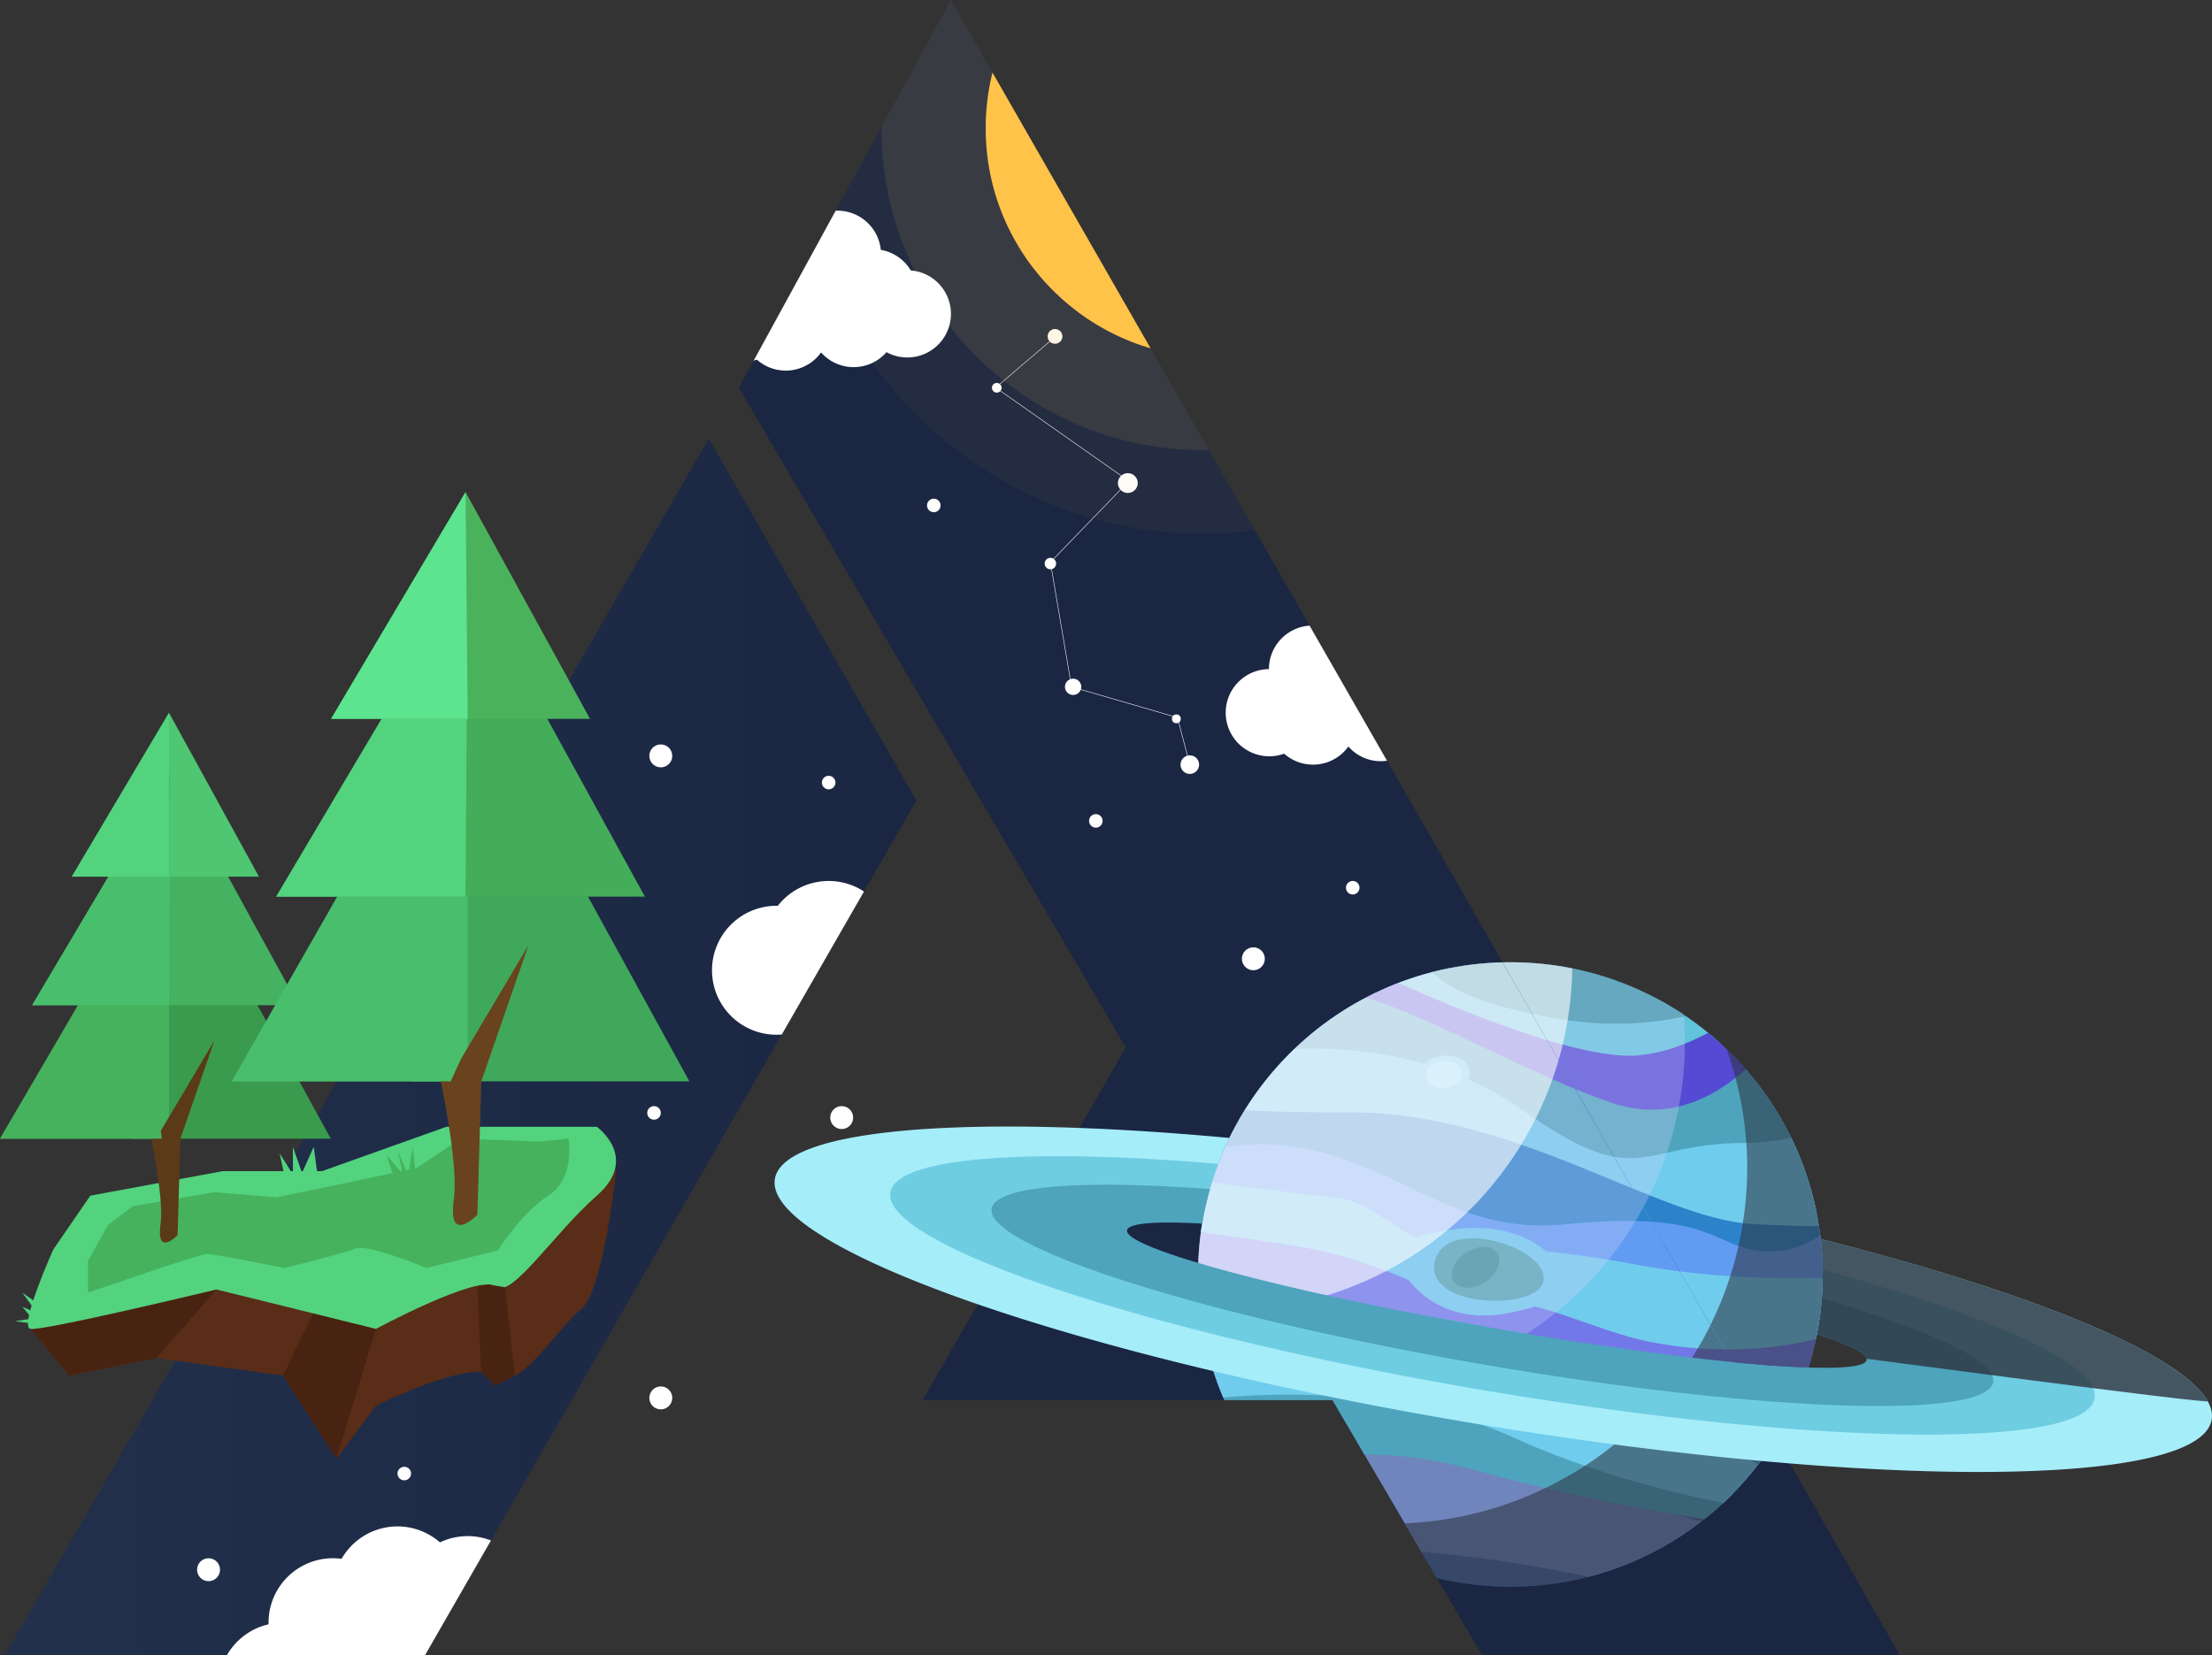 <svg xmlns="http://www.w3.org/2000/svg" xmlns:xlink="http://www.w3.org/1999/xlink" width="874.287" height="654.453" viewBox="0 0 874.287 654.453">
  <rect x="0" y="0" width="874.287" height="654.453" fill="#333333" stroke="none"/>
  <defs>
    <linearGradient id="linear-gradient" y1="0.5" x2="1" y2="0.5" gradientUnits="objectBoundingBox">
      <stop offset="0" stop-color="#22304c"/>
      <stop offset="1" stop-color="#1a2642"/>
    </linearGradient>
    <linearGradient id="linear-gradient-2" y1="0.5" x2="1" y2="0.5" gradientUnits="objectBoundingBox">
      <stop offset="0" stop-color="#1a2642"/>
      <stop offset="1" stop-color="#1a2642"/>
    </linearGradient>
    <clipPath id="clip-path">
      <path id="Path_211" data-name="Path 211" d="M1302.09,879.807l-375.1-654.452-83.8,153.291,152.941,260.9L964.7,694.08l-48.885,84.81H1077.81l59.158,100.917Z" transform="translate(-843.186 -225.355)" fill="none"/>
    </clipPath>
    <clipPath id="clip-path-2">
      <circle id="Ellipse_133" data-name="Ellipse 133" cx="123.436" cy="123.436" r="123.436" fill="none"/>
    </clipPath>
    <clipPath id="clip-path-3">
      <path id="Path_216" data-name="Path 216" d="M1269.723,682.034a122.7,122.7,0,0,1,.77,12.416q.023,1.891-.016,3.791c-.01.478-.027.957-.041,1.436q-.037,1.219-.1,2.443c-.03.589-.058,1.177-.1,1.766-.05.78-.115,1.562-.179,2.344-.019.239-.037.478-.057.716-.038.428-.073.856-.116,1.285-.132,1.328-.277,2.658-.453,3.99q-.5,3.749-1.212,7.409c13.277,4.387,20.51,8.072,19.583,10.484-2.633,6.853-70.175.822-150.86-13.473S992.989,685.2,995.622,678.349c1.028-2.674,11.948-3.384,29.66-2.409.331-2.006.717-3.989,1.14-5.957.207-.967.429-1.928.658-2.885.08-.331.155-.663.237-.992s.164-.635.246-.953q.374-1.455.781-2.9c.135-.478.27-.955.411-1.431.376-1.268.766-2.532,1.181-3.781.111-.335.231-.664.345-1q.517-1.512,1.07-3.006,2.086-5.63,4.674-10.972C932.567,632.514,858.509,638.2,856.3,658.785c-2.927,27.324,121.86,70.547,278.718,96.539s286.391,24.913,289.317-2.413C1426.432,733.376,1363.24,705.715,1269.723,682.034Z" transform="translate(-856.254 -637.566)" fill="none"/>
    </clipPath>
    <clipPath id="clip-path-4">
      <path id="Path_233" data-name="Path 233" d="M1217.181,747.215,1114.365,567.831l-42.23-136.262s268.137,119.877,269.183,123.017-61.468,186.49-70.886,192.106S1217.181,747.215,1217.181,747.215Z" transform="translate(-1072.135 -431.569)" fill="none"/>
    </clipPath>
  </defs>
  <g id="Logo_art" data-name="Logo art" transform="translate(-572.906 -225.355)">
    <g id="Layer_1" data-name="Layer 1" transform="translate(574.781 225.355)">
      <path id="Path_166" data-name="Path 166" d="M574.641,866.889H740.718L934.948,528.9,852.911,385.871Z" transform="translate(-574.641 -212.437)" fill="url(#linear-gradient)"/>
      <path id="Path_167" data-name="Path 167" d="M1302.09,879.807l-375.1-654.452-83.8,153.291,152.941,260.9L964.7,694.08l-48.885,84.81H1077.81l59.158,100.917Z" transform="translate(-553.029 -225.355)" fill="url(#linear-gradient-2)"/>
      <path id="Path_168" data-name="Path 168" d="M851.913,494.374" transform="translate(-552.327 -203.705)" fill="#79c95b"/>
    </g>
    <g id="Layer_2" data-name="Layer 2" transform="translate(572.906 419.909)">
      <path id="Path_169" data-name="Path 169" d="M807.9,637.654l7.6,17.543s-4.806,47.706-14.222,55.03-24.067,32.756-33.483,25.8S720.621,747.9,720.621,747.9l-15.614,20.927-21.176-32.8-49.917-6.96-34.582,6.96L584,717.551l49.916-31.333h100.4l54.41-21.328Z" transform="translate(-572.014 -386.728)" fill="#592d17"/>
      <path id="Path_170" data-name="Path 170" d="M697.572,763.328l15.613-51.271-24.8-6.127-11.986,24.6Z" transform="translate(-564.578 -381.233)" fill="#492312"/>
      <path id="Path_171" data-name="Path 171" d="M633.914,724.27l23.654-27.084L584,712.76l15.334,18.471Z" transform="translate(-572.014 -381.937)" fill="#492312"/>
      <path id="Path_172" data-name="Path 172" d="M807.973,637.654s17.09,12.244,0,27.237-33.832,41.151-40.11,35.919-47.173,16.741-47.173,16.741l-63.053-15.574s-69.024,16.621-73.57,15.574,9.056-31.333,9.056-31.333l14.649-21.328,52.368-9.694h39.214l49.182-17.543Z" transform="translate(-572.083 -386.728)" fill="#53d37e"/>
      <path id="Path_173" data-name="Path 173" d="M795.044,642.017s2.791,15.551-8.021,22.523-19.881,21.619-19.881,21.619l-28.3,6.976s-23.32-9.766-28.2-7.674-27.9,7.674-27.9,7.674-27.9-5.581-30.693-5.581S605.1,702.887,605.1,702.887V690.344l7.879-14.22,9.766-7.4,32.32-5.581,24.406,2.093,26.981-5.581,28.6-6.1,17.29-11.535,30.842,1.106Z" transform="translate(-570.315 -386.377)" fill="#46b25d"/>
      <g id="Group_74" data-name="Group 74" transform="translate(0 87.255)">
        <path id="Path_174" data-name="Path 174" d="M640.813,536.018,572.906,650.547H703.652Z" transform="translate(-572.906 -482.162)" fill="#3a9b4e"/>
        <path id="Path_175" data-name="Path 175" d="M639.375,507.77l-54.713,92.278H690Z" transform="translate(-571.96 -484.435)" fill="#44b260"/>
        <path id="Path_176" data-name="Path 176" d="M599.182,550.964,637.6,486.173l35.549,64.791Z" transform="translate(-570.792 -486.173)" fill="#4ec672"/>
        <path id="Path_177" data-name="Path 177" d="M572.906,650.547l66.806-114.529V650.547Z" transform="translate(-572.906 -482.162)" fill="#46b25d"/>
        <path id="Path_178" data-name="Path 178" d="M638.766,600.047l.608-92.278-54.713,92.278Z" transform="translate(-571.96 -484.435)" fill="#49bf6d"/>
        <path id="Path_179" data-name="Path 179" d="M637.6,486.173v64.791H599.182Z" transform="translate(-570.792 -486.173)" fill="#53d37e"/>
        <path id="Path_180" data-name="Path 180" d="M640.067,644.909l13.449-38.834-21.293,35.862-7.844-15.69s9.712,38.85,7.844,52.3,6.724,4.483,6.724,4.483Z" transform="translate(-568.764 -476.524)" fill="#5b3a19"/>
      </g>
      <g id="Group_75" data-name="Group 75" transform="translate(91.586)">
        <path id="Path_181" data-name="Path 181" d="M751.618,474.377,657.67,632.826H838.555Z" transform="translate(-657.67 -399.868)" fill="#3fa85a"/>
        <path id="Path_182" data-name="Path 182" d="M750.937,633.193V469.821L657.67,633.193Z" transform="translate(-657.67 -400.235)" fill="#49bf6d"/>
        <path id="Path_183" data-name="Path 183" d="M749.628,435.3,673.933,562.961H819.674Z" transform="translate(-656.362 -403.013)" fill="#44ad5a"/>
        <path id="Path_184" data-name="Path 184" d="M748.787,562.961l.841-127.665L673.933,562.961Z" transform="translate(-656.362 -403.013)" fill="#53d37e"/>
        <path id="Path_185" data-name="Path 185" d="M694.023,495.055l53.148-89.637,49.181,89.637Z" transform="translate(-654.745 -405.418)" fill="#4bb25c"/>
        <path id="Path_186" data-name="Path 186" d="M747.17,405.418l.841,89.637H694.023Z" transform="translate(-654.745 -405.418)" fill="#5ce48f"/>
        <path id="Path_187" data-name="Path 187" d="M750.586,625.026,769.192,571.3l-29.458,49.615L728.88,599.209s13.437,53.748,10.853,72.354,9.3,6.2,9.3,6.2Z" transform="translate(-651.94 -392.068)" fill="#68431e"/>
        <path id="Path_188" data-name="Path 188" d="M745.657,603.332l-2.824,11.625-3.862,8.572h-15.7l5.057-33.625Z" transform="translate(-652.391 -390.571)" fill="#49bf6d"/>
      </g>
      <path id="Path_189" data-name="Path 189" d="M633.227,643.769l-2.248-19.027-9.262-4.494-3.837,20.927,3.837,2.595Z" transform="translate(-569.287 -388.129)" fill="#46b25d"/>
      <path id="Path_190" data-name="Path 190" d="M758.429,696.424l3.951,34.953-7.748,4.1-5.627-5.623-1.471-33.432,4.307-1.052Z" transform="translate(-558.852 -382.083)" fill="#492312"/>
      <path id="Path_191" data-name="Path 191" d="M678.35,662.18l-3.163-14.65,5.258,8.433V645l3.6,10.33L688.68,645l1.454,10.752S692.264,664.6,678.35,662.18Z" transform="translate(-564.675 -386.137)" fill="#53d37e"/>
      <path id="Path_192" data-name="Path 192" d="M588.907,703.743l-7.59-5.39,5.9,8.186-5.9-2.586,3.851,4.638-6.8,1.054,8.011,1.054Z" transform="translate(-572.467 -381.843)" fill="#53d37e"/>
      <path id="Path_193" data-name="Path 193" d="M717.271,657.334l-3.016-9.276,6.325,7.59-1.707-9.065,4.026,9.909L724.586,645l1.476,12.334Z" transform="translate(-561.531 -386.137)" fill="#46b25d"/>
    </g>
    <g id="Layer_5" data-name="Layer 5" transform="translate(650.798 355.425)">
      <circle id="Ellipse_101" data-name="Ellipse 101" cx="8.393" cy="8.393" r="8.393" transform="translate(460.893 374.882)" fill="#38455e"/>
      <path id="Path_194" data-name="Path 194" d="M960.85,348.443l-23.717,20.234,52.619,36.971-30.994,32.088,8.371,49.258,41.854,12.158,4.883,18.607" transform="translate(-621.485 -345.519)" fill="none" stroke="#fff" stroke-miterlimit="10" stroke-width="0.2"/>
      <circle id="Ellipse_102" data-name="Ellipse 102" cx="3.674" cy="3.674" r="3.674" transform="translate(388.706 168.565)" fill="#fff"/>
      <circle id="Ellipse_103" data-name="Ellipse 103" cx="1.744" cy="1.744" r="1.744" transform="translate(385.317 152.377)" fill="#fff"/>
      <circle id="Ellipse_104" data-name="Ellipse 104" cx="3.226" cy="3.226" r="3.226" transform="translate(343.027 138.247)" fill="#fff"/>
      <circle id="Ellipse_105" data-name="Ellipse 105" cx="2.267" cy="2.267" r="2.267" transform="translate(335.005 90.472)" fill="#fff"/>
      <circle id="Ellipse_106" data-name="Ellipse 106" cx="3.924" cy="3.924" r="3.924" transform="translate(363.954 56.989)" fill="#fff"/>
      <circle id="Ellipse_107" data-name="Ellipse 107" cx="1.918" cy="1.918" r="1.918" transform="translate(314.165 21.326)" fill="#fff"/>
      <circle id="Ellipse_108" data-name="Ellipse 108" cx="2.923" cy="2.923" r="2.923" transform="translate(336.18 0)" fill="#fff"/>
      <circle id="Ellipse_109" data-name="Ellipse 109" cx="4.534" cy="4.534" r="4.534" transform="translate(178.751 164.239)" fill="#fff"/>
      <circle id="Ellipse_110" data-name="Ellipse 110" cx="4.534" cy="4.534" r="4.534" transform="translate(0 485.991)" fill="#fff"/>
      <circle id="Ellipse_111" data-name="Ellipse 111" cx="4.534" cy="4.534" r="4.534" transform="translate(250.251 307.24)" fill="#fff"/>
      <circle id="Ellipse_112" data-name="Ellipse 112" cx="4.534" cy="4.534" r="4.534" transform="translate(178.751 418.065)" fill="#fff"/>
      <circle id="Ellipse_113" data-name="Ellipse 113" cx="4.534" cy="4.534" r="4.534" transform="translate(500.502 271.49)" fill="#fff"/>
      <circle id="Ellipse_114" data-name="Ellipse 114" cx="4.534" cy="4.534" r="4.534" transform="translate(464.752 378.74)" fill="#fff"/>
      <circle id="Ellipse_115" data-name="Ellipse 115" cx="4.534" cy="4.534" r="4.534" transform="translate(393.251 342.99)" fill="#fff"/>
      <circle id="Ellipse_116" data-name="Ellipse 116" cx="4.534" cy="4.534" r="4.534" transform="translate(412.958 244.459)" fill="#fff"/>
      <circle id="Ellipse_117" data-name="Ellipse 117" cx="2.681" cy="2.681" r="2.681" transform="translate(246.959 176.643)" fill="#fff"/>
      <circle id="Ellipse_118" data-name="Ellipse 118" cx="2.681" cy="2.681" r="2.681" transform="translate(79.217 449.826)" fill="#fff"/>
      <circle id="Ellipse_119" data-name="Ellipse 119" cx="2.681" cy="2.681" r="2.681" transform="translate(177.922 307.24)" fill="#fff"/>
      <circle id="Ellipse_120" data-name="Ellipse 120" cx="2.681" cy="2.681" r="2.681" transform="translate(536.753 365.814)" fill="#fff"/>
      <circle id="Ellipse_121" data-name="Ellipse 121" cx="2.681" cy="2.681" r="2.681" transform="translate(410.276 327.986)" fill="#fff"/>
      <circle id="Ellipse_122" data-name="Ellipse 122" cx="2.681" cy="2.681" r="2.681" transform="translate(454.092 218.217)" fill="#fff"/>
      <circle id="Ellipse_123" data-name="Ellipse 123" cx="2.681" cy="2.681" r="2.681" transform="translate(352.554 191.793)" fill="#fff"/>
      <circle id="Ellipse_124" data-name="Ellipse 124" cx="2.681" cy="2.681" r="2.681" transform="translate(288.508 67.082)" fill="#fff"/>
    </g>
    <g id="Layer_3" data-name="Layer 3" transform="translate(662.56 225.355)">
      <g id="Group_83" data-name="Group 83" transform="translate(202.378)">
        <g id="Group_82" data-name="Group 82" clip-path="url(#clip-path)">
          <g id="Group_81" data-name="Group 81" transform="translate(181.493 380.431)">
            <circle id="Ellipse_125" data-name="Ellipse 125" cx="123.436" cy="123.436" r="123.436" fill="#4764a0"/>
            <g id="Group_80" data-name="Group 80">
              <g id="Group_79" data-name="Group 79" clip-path="url(#clip-path-2)">
                <path id="Path_195" data-name="Path 195" d="M1226.791,788.938l-85.469-22.049-101.961-20.861-39.915,16.224,50.476,32.547s80.435-2.641,164.833,24.981S1226.791,788.938,1226.791,788.938Z" transform="translate(-1012.103 -563.882)" fill="#d0d3fc" opacity="0.3" style="mix-blend-mode: overlay;isolation: isolate"/>
                <path id="Path_196" data-name="Path 196" d="M1236.064,779.67l-83.493-26.829L1101.8,732.688l-55.292-7.307-52.471,11.548s2.582,44.028,21.316,42.135,38.583-31.656,107.955-12.4,135.358,25.071,135.358,25.071Z" transform="translate(-1012.538 -565.544)" fill="#4da4bc"/>
                <path id="Path_197" data-name="Path 197" d="M1256.549,750.876l-63.079-3.3-33.677-12.18-43.279-15.8-76.951-10.171L994.3,703.445l15.9,37.388s69.755-11.616,127.137,14.451,121.146,31.806,121.146,31.806Z" transform="translate(-1012.518 -567.309)" fill="#70cced"/>
                <path id="Path_198" data-name="Path 198" d="M1004.186,685.382l77.992,15.054,58.647,11.407,53.25,14.095,69.8,5.865-4.06,30.722-18.5,10.319s-10.78-12.514-45.592-16.107-39.564-21.024-92.785-27.722-107.474-13.2-107.474-13.2Z" transform="translate(-1012.424 -568.763)" fill="#469ad3"/>
                <path id="Path_199" data-name="Path 199" d="M1066.854,585.419s65.1,47.809,103.684,43.163,62.7-33.271,64.44-33.713-54.7,4.726-151.552-20.173S1066.854,585.419,1066.854,585.419Z" transform="translate(-1009.192 -578.382)" fill="#61c4db"/>
                <path id="Path_200" data-name="Path 200" d="M1058.764,572.051s92.245,46.533,125.7,42.554,41.037-30.262,70.917-7.158-16.993,42.114-16.993,42.114l-135.063-15.5L1032,599.1Z" transform="translate(-1009.483 -577.884)" fill="#544ad3"/>
                <path id="Path_201" data-name="Path 201" d="M1252.619,582.7s-30.491,66.4-79.642,50.023c-29.37-9.786-69.381-32.583-94.841-40.859-17.147-5.574-21.369.361-35.193,2.69-34.352,5.789,82.967,68.952,82.967,68.952l114.977,20.036,47.8-25.115Z" transform="translate(-1009.11 -577.027)" fill="#4da4bc"/>
                <path id="Path_202" data-name="Path 202" d="M1264.682,682.047l-35.018,8.142L1090.907,671.85l-84.68-17.577,31.014-43.957s56.32-9.518,102.745,23.167,45.224,13.084,86.921,12.881,53.741-25.934,53.741-25.934Z" transform="translate(-1011.557 -574.908)" fill="#70cced"/>
                <path id="Path_203" data-name="Path 203" d="M1279.239,676.638l-20.687,13.629-58.685,2.093-75.79-10.017-75.862-14.731-45.388-14.4,12.891-24.509s-8.689,4.1,56.522,3.985,121.292,42.032,158.621,44.108S1279.239,676.638,1279.239,676.638Z" transform="translate(-1011.831 -573.325)" fill="#2d83c9"/>
                <path id="Path_204" data-name="Path 204" d="M1011.808,673.811l29.608,1.845,52.443,12.2,51.29,9.235,73.693,12.15,39.926-2.284,2.741,40.521s-2.529-16.465-38.033-9.732-45.026-2.59-84.872-18.946-68.32-4.324-109.131-18.456-36.382-9.514-36.705-22.326,19.3-6.187,19.3-6.187" transform="translate(-1012.641 -569.992)" fill="#7278e8"/>
                <path id="Path_205" data-name="Path 205" d="M1008.562,663.034s10.469,9.785,19.673,11.337S1126,694.351,1126,694.351s84.742,17.921,92.863,14.961,46.976-4.546,46.976-4.546l-1.269-31.085s-11.343,14.632-30.587,12.76-19.679-16.379-77.574-10.589c-34.505,3.451-54.669-13.078-81.827-23.724-39.11-15.332-54.525-2.362-58.694-8.961S1008.562,663.034,1008.562,663.034Z" transform="translate(-1011.37 -572.246)" fill="#619cf2"/>
                <path id="Path_206" data-name="Path 206" d="M1007.681,656.181s6.874,2.054,61.172,8.222c11.933,1.355,26.107,15.195,32.129,16.163,21.384,3.438,49.675,3.206,83.678,9.8,43.58,8.448,86.023,4.945,86.023,4.945l-2.859,21.629s-32.305,13.042-76.5,4.176c-21.482-4.309-43.765-17.21-63.732-16.152s-36.013-14.841-74.77-21.47c-14.479-2.477-65.673-9.481-65.673-9.481Z" transform="translate(-1013.093 -571.113)" fill="#70cced"/>
                <path id="Path_207" data-name="Path 207" d="M1086.411,566.948c9.148,9.275,4.655,23.075,56.778,32.988s82.455-11.225,82.455-11.225Z" transform="translate(-1005.104 -578.295)" fill="#3795a5"/>
                <g id="Group_76" data-name="Group 76" transform="translate(80.948 105.04)">
                  <path id="Path_208" data-name="Path 208" d="M1149.956,693.246c1.053.975-10.871-27.086-54.626-15.972-13.507,3.432-8.24,16.066-8.24,16.066s11.6,20.482,40.523,15.026S1149.956,693.246,1149.956,693.246Z" transform="translate(-1086.079 -674.666)" fill="#70cced"/>
                  <path id="Path_209" data-name="Path 209" d="M1140.118,696.943c-5.279,10.323-48.644,8.488-41.88-10.765C1104.714,669.039,1146.734,684,1140.118,696.943Z" transform="translate(-1085.158 -674.36)" fill="#52a6af"/>
                  <ellipse id="Ellipse_126" data-name="Ellipse 126" cx="10.263" cy="6.943" rx="10.263" ry="6.943" transform="matrix(0.834, -0.552, 0.552, 0.834, 16.377, 15.463)" fill="#3e9296"/>
                </g>
                <g id="Group_77" data-name="Group 77" transform="translate(27.296 148.913)">
                  <ellipse id="Ellipse_127" data-name="Ellipse 127" cx="8.452" cy="5.433" rx="8.452" ry="5.433" transform="translate(0 2.291) rotate(-7.791)" fill="#70cced"/>
                  <ellipse id="Ellipse_128" data-name="Ellipse 128" cx="5.966" cy="3.881" rx="5.966" ry="3.881" transform="translate(2.673 3.492) rotate(-7.791)" fill="#92e2f7"/>
                </g>
                <g id="Group_78" data-name="Group 78" transform="translate(86.012 35.659)">
                  <ellipse id="Ellipse_129" data-name="Ellipse 129" cx="10.263" cy="7.395" rx="10.263" ry="7.395" transform="translate(0 2.782) rotate(-7.791)" fill="#70cced"/>
                  <ellipse id="Ellipse_130" data-name="Ellipse 130" cx="7.244" cy="5.282" rx="7.244" ry="5.282" transform="translate(3.277 4.467) rotate(-7.791)" fill="#92e2f7"/>
                </g>
                <circle id="Ellipse_131" data-name="Ellipse 131" cx="137.262" cy="137.262" r="137.262" transform="translate(-82.099 -105.513)" fill="#d0d3fc" opacity="0.3" style="mix-blend-mode: overlay;isolation: isolate"/>
                <circle id="Ellipse_132" data-name="Ellipse 132" cx="137.262" cy="137.262" r="137.262" transform="translate(-126.592 -136.769)" fill="#fff" opacity="0.6" style="mix-blend-mode: soft-light;isolation: isolate"/>
                <path id="Path_210" data-name="Path 210" d="M1214.676,603.114a138.935,138.935,0,0,1,9.463,72.127c-10.269,76.86-81.223,130.979-158.479,120.88a142.822,142.822,0,0,1-19.44-3.935,126.4,126.4,0,0,0,68.363,31.368c69.475,9.081,133.282-39.587,142.516-108.7A125.57,125.57,0,0,0,1214.676,603.114Z" transform="translate(-1008.339 -575.384)" fill="#2c313d" opacity="0.56"/>
              </g>
            </g>
          </g>
          <circle id="Ellipse_134" data-name="Ellipse 134" cx="160.389" cy="160.389" r="160.389" transform="translate(23.256 -109.695)" fill="#ffc34a" opacity="0.04"/>
          <circle id="Ellipse_135" data-name="Ellipse 135" cx="127.297" cy="127.297" r="127.297" transform="translate(56.349 -76.603)" fill="#ffc34a" opacity="0.1"/>
          <circle id="Ellipse_136" data-name="Ellipse 136" cx="90.63" cy="90.63" r="90.63" transform="translate(97.55 -39.936)" fill="#ffc34a"/>
        </g>
      </g>
      <g id="Rings" transform="translate(216.498 445.386)">
        <path id="Path_212" data-name="Path 212" d="M1269.723,682.034a123.457,123.457,0,0,1,.238,25.449c50.868,12.778,83.386,25.118,82.562,32.818-1.386,12.945-96.461,7.871-212.354-11.333S931.448,683.7,932.835,670.756c.864-8.078,38.222-9.137,94.345-4.126a122.8,122.8,0,0,1,8.844-24.559C932.567,632.514,858.509,638.2,856.3,658.785c-2.927,27.324,121.86,70.547,278.718,96.539s286.391,24.913,289.317-2.413C1426.432,733.376,1363.24,705.715,1269.723,682.034Z" transform="translate(-856.254 -637.566)" fill="#a5edf9"/>
        <path id="Path_213" data-name="Path 213" d="M1267.094,693.372a124.284,124.284,0,0,1-1.059,17.976c-.051.382-.115.76-.169,1.141,31.04,8.631,49.678,16.363,48.524,21.147-2.307,9.573-82.874,3.733-179.95-13.044s-173.9-38.135-171.594-47.709c1.218-5.051,24.248-5.806,59.983-2.93a123.3,123.3,0,0,1,5.376-18.506c-74.2-6.3-126.217-2.837-129.526,10.886-4.871,20.2,97.694,54.992,229.084,77.7s241.852,24.733,246.722,4.528C1377.688,731.274,1334.439,711.686,1267.094,693.372Z" transform="translate(-852.853 -636.693)" fill="#6fcde2"/>
        <path id="Path_214" data-name="Path 214" d="M1263.757,703.675q-.261,3.405-.708,6.832-.5,3.749-1.212,7.409c13.277,4.387,20.51,8.072,19.583,10.484-2.633,6.853-70.175.822-150.86-13.473S986.6,683.488,989.236,676.635c1.028-2.674,11.948-3.384,29.66-2.409a124.327,124.327,0,0,1,3.049-13.673c-49.277-3.62-82.81-1.487-86.079,7.022-5.559,14.468,78.462,41.879,187.667,61.226s202.238,23.3,207.8,8.835C1334.538,729.282,1307.88,716.615,1263.757,703.675Z" transform="translate(-849.868 -635.852)" fill="#4da4bc"/>
        <g id="Group_85" data-name="Group 85">
          <g id="Group_84" data-name="Group 84" clip-path="url(#clip-path-3)">
            <path id="Path_215" data-name="Path 215" d="M1250.452,725.5s143.9,19.135,142.166,17.733c-8.42-19.932-41.473-39.919-161.382-69.615,2.185,27.577-1.453,40.517-1.453,40.517C1237.842,716.624,1244.9,720.227,1250.452,725.5Z" transform="translate(-826.193 -634.664)" fill="#2c313d" opacity="0.8" style="mix-blend-mode: multiply;isolation: isolate"/>
          </g>
        </g>
      </g>
      <g id="Group_93" data-name="Group 93" transform="translate(449.753 222.81)">
        <g id="Group_92" data-name="Group 92" clip-path="url(#clip-path-4)">
          <g id="Group_91" data-name="Group 91" transform="translate(-65.882 157.621)">
            <circle id="Ellipse_138" data-name="Ellipse 138" cx="123.436" cy="123.436" r="123.436" fill="#4764a0"/>
            <g id="Group_90" data-name="Group 90">
              <g id="Group_89" data-name="Group 89" clip-path="url(#clip-path-2)">
                <path id="Path_217" data-name="Path 217" d="M1226.791,788.938l-85.469-22.049-101.961-20.861-39.915,16.224,50.476,32.547s80.435-2.641,164.833,24.981S1226.791,788.938,1226.791,788.938Z" transform="translate(-1012.103 -563.882)" fill="#d0d3fc" opacity="0.3" style="mix-blend-mode: overlay;isolation: isolate"/>
                <path id="Path_218" data-name="Path 218" d="M1236.064,779.67l-83.493-26.829L1101.8,732.688l-55.292-7.307-52.471,11.548s2.582,44.028,21.316,42.135,38.583-31.656,107.955-12.4,135.358,25.071,135.358,25.071Z" transform="translate(-1012.538 -565.544)" fill="#4da4bc"/>
                <path id="Path_219" data-name="Path 219" d="M1256.549,750.876l-63.079-3.3-33.677-12.18-43.279-15.8-76.951-10.171L994.3,703.445l15.9,37.388s69.755-11.616,127.137,14.451,121.146,31.806,121.146,31.806Z" transform="translate(-1012.518 -567.309)" fill="#70cced"/>
                <path id="Path_220" data-name="Path 220" d="M1004.186,685.382l77.992,15.054,58.647,11.407,53.25,14.095,69.8,5.865-4.06,30.722-18.5,10.319s-10.78-12.514-45.592-16.107-39.564-21.024-92.785-27.722-107.474-13.2-107.474-13.2Z" transform="translate(-1012.424 -568.763)" fill="#469ad3"/>
                <path id="Path_221" data-name="Path 221" d="M1066.854,585.419s65.1,47.809,103.684,43.163,62.7-33.271,64.44-33.713-54.7,4.726-151.552-20.173S1066.854,585.419,1066.854,585.419Z" transform="translate(-1009.192 -578.382)" fill="#61c4db"/>
                <path id="Path_222" data-name="Path 222" d="M1058.764,572.051s92.245,46.533,125.7,42.554,41.037-30.262,70.917-7.158-16.993,42.114-16.993,42.114l-135.063-15.5L1032,599.1Z" transform="translate(-1009.483 -577.884)" fill="#544ad3"/>
                <path id="Path_223" data-name="Path 223" d="M1252.619,582.7s-30.491,66.4-79.642,50.023c-29.37-9.786-69.381-32.583-94.841-40.859-17.147-5.574-21.369.361-35.193,2.69-34.352,5.789,82.967,68.952,82.967,68.952l114.977,20.036,47.8-25.115Z" transform="translate(-1009.11 -577.027)" fill="#4da4bc"/>
                <path id="Path_224" data-name="Path 224" d="M1264.682,682.047l-35.018,8.142L1090.907,671.85l-84.68-17.577,31.014-43.957s56.32-9.518,102.745,23.167,45.224,13.084,86.921,12.881,53.741-25.934,53.741-25.934Z" transform="translate(-1011.557 -574.908)" fill="#70cced"/>
                <path id="Path_225" data-name="Path 225" d="M1279.239,676.638l-20.687,13.629-58.685,2.093-75.79-10.017-75.862-14.731-45.388-14.4,12.891-24.509s-8.689,4.1,56.522,3.985,121.292,42.032,158.621,44.108S1279.239,676.638,1279.239,676.638Z" transform="translate(-1011.831 -573.325)" fill="#2d83c9"/>
                <path id="Path_226" data-name="Path 226" d="M1011.808,673.811l29.608,1.845,52.443,12.2,51.29,9.235,73.693,12.15,39.926-2.284,2.741,40.521s-2.529-16.465-38.033-9.732-45.026-2.59-84.872-18.946-68.32-4.324-109.131-18.456-36.382-9.514-36.705-22.326,19.3-6.187,19.3-6.187" transform="translate(-1012.641 -569.992)" fill="#7278e8"/>
                <path id="Path_227" data-name="Path 227" d="M1008.562,663.034s10.469,9.785,19.673,11.337S1126,694.351,1126,694.351s84.742,17.921,92.863,14.961,46.976-4.546,46.976-4.546l-1.269-31.085s-11.343,14.632-30.587,12.76-19.679-16.379-77.574-10.589c-34.505,3.451-54.669-13.078-81.827-23.724-39.11-15.332-54.525-2.362-58.694-8.961S1008.562,663.034,1008.562,663.034Z" transform="translate(-1011.37 -572.246)" fill="#619cf2"/>
                <path id="Path_228" data-name="Path 228" d="M1007.681,656.181s6.874,2.054,61.172,8.222c11.933,1.355,26.107,15.195,32.129,16.163,21.384,3.438,49.675,3.206,83.678,9.8,43.58,8.448,86.023,4.945,86.023,4.945l-2.859,21.629s-32.305,13.042-76.5,4.176c-21.482-4.309-43.765-17.21-63.732-16.152s-36.013-14.841-74.77-21.47c-14.479-2.477-65.673-9.481-65.673-9.481Z" transform="translate(-1013.093 -571.113)" fill="#70cced"/>
                <path id="Path_229" data-name="Path 229" d="M1086.411,566.948c9.148,9.275,4.655,23.075,56.778,32.988s82.455-11.225,82.455-11.225Z" transform="translate(-1005.104 -578.295)" fill="#3795a5"/>
                <g id="Group_86" data-name="Group 86" transform="translate(80.948 105.04)">
                  <path id="Path_230" data-name="Path 230" d="M1149.956,693.246c1.053.975-10.871-27.086-54.626-15.972-13.507,3.432-8.24,16.066-8.24,16.066s11.6,20.482,40.523,15.026S1149.956,693.246,1149.956,693.246Z" transform="translate(-1086.079 -674.666)" fill="#70cced"/>
                  <path id="Path_231" data-name="Path 231" d="M1140.118,696.943c-5.279,10.323-48.644,8.488-41.88-10.765C1104.714,669.039,1146.734,684,1140.118,696.943Z" transform="translate(-1085.158 -674.36)" fill="#52a6af"/>
                  <ellipse id="Ellipse_139" data-name="Ellipse 139" cx="10.263" cy="6.943" rx="10.263" ry="6.943" transform="matrix(0.834, -0.552, 0.552, 0.834, 16.377, 15.463)" fill="#3e9296"/>
                </g>
                <g id="Group_87" data-name="Group 87" transform="translate(27.296 148.913)">
                  <ellipse id="Ellipse_140" data-name="Ellipse 140" cx="8.452" cy="5.433" rx="8.452" ry="5.433" transform="translate(0 2.291) rotate(-7.791)" fill="#70cced"/>
                  <ellipse id="Ellipse_141" data-name="Ellipse 141" cx="5.966" cy="3.881" rx="5.966" ry="3.881" transform="translate(2.673 3.492) rotate(-7.791)" fill="#92e2f7"/>
                </g>
                <g id="Group_88" data-name="Group 88" transform="translate(86.012 35.659)">
                  <ellipse id="Ellipse_142" data-name="Ellipse 142" cx="10.263" cy="7.395" rx="10.263" ry="7.395" transform="translate(0 2.782) rotate(-7.791)" fill="#70cced"/>
                  <ellipse id="Ellipse_143" data-name="Ellipse 143" cx="7.244" cy="5.282" rx="7.244" ry="5.282" transform="translate(3.277 4.467) rotate(-7.791)" fill="#92e2f7"/>
                </g>
                <circle id="Ellipse_144" data-name="Ellipse 144" cx="137.262" cy="137.262" r="137.262" transform="translate(-82.099 -105.513)" fill="#d0d3fc" opacity="0.3" style="mix-blend-mode: overlay;isolation: isolate"/>
                <circle id="Ellipse_145" data-name="Ellipse 145" cx="137.262" cy="137.262" r="137.262" transform="translate(-126.592 -136.769)" fill="#fff" opacity="0.6" style="mix-blend-mode: soft-light;isolation: isolate"/>
                <path id="Path_232" data-name="Path 232" d="M1214.676,603.114a138.935,138.935,0,0,1,9.463,72.127c-10.269,76.86-81.223,130.979-158.479,120.88a142.822,142.822,0,0,1-19.44-3.935,126.4,126.4,0,0,0,68.363,31.368c69.475,9.081,133.282-39.587,142.516-108.7A125.57,125.57,0,0,0,1214.676,603.114Z" transform="translate(-1008.339 -575.384)" fill="#2c313d" opacity="0.56"/>
              </g>
            </g>
          </g>
        </g>
      </g>
      <path id="Path_234" data-name="Path 234" d="M860.95,608.414l32.489-56.536a25.5,25.5,0,0,0-34.069,5.65,25.489,25.489,0,1,0,1.58,50.886Z" transform="translate(-641.599 -199.412)" fill="#fff"/>
      <path id="Path_235" data-name="Path 235" d="M655.882,834.858h78.3l26.1-45.418a25.5,25.5,0,0,0-20.164.756,25.472,25.472,0,0,0-38.886,6.5,25.45,25.45,0,0,0-28.865,25.256c0,.215.011.427.016.64A25.53,25.53,0,0,0,655.882,834.858Z" transform="translate(-655.882 -180.405)" fill="#fff"/>
      <path id="Path_236" data-name="Path 236" d="M1054.422,454.281a17.227,17.227,0,0,0-16.062,17.179v.01a17.233,17.233,0,1,0,6.021,33.433,17.185,17.185,0,0,0,25.382-2.835,16.933,16.933,0,0,0,15.267,5.618Z" transform="translate(-626.472 -206.931)" fill="#fff"/>
      <path id="Path_237" data-name="Path 237" d="M910.713,326.069a17.22,17.22,0,0,0-11.86-8.134,17.24,17.24,0,0,0-17.15-15.5c-.233,0-.464.015-.695.025l-32.4,59.269c.424-.118.843-.246,1.252-.394a17.185,17.185,0,0,0,25.382-2.835,17.188,17.188,0,0,0,25.857-.118,17.233,17.233,0,1,0,9.615-32.313Z" transform="translate(-640.372 -219.152)" fill="#fff"/>
    </g>
  </g>
</svg>
